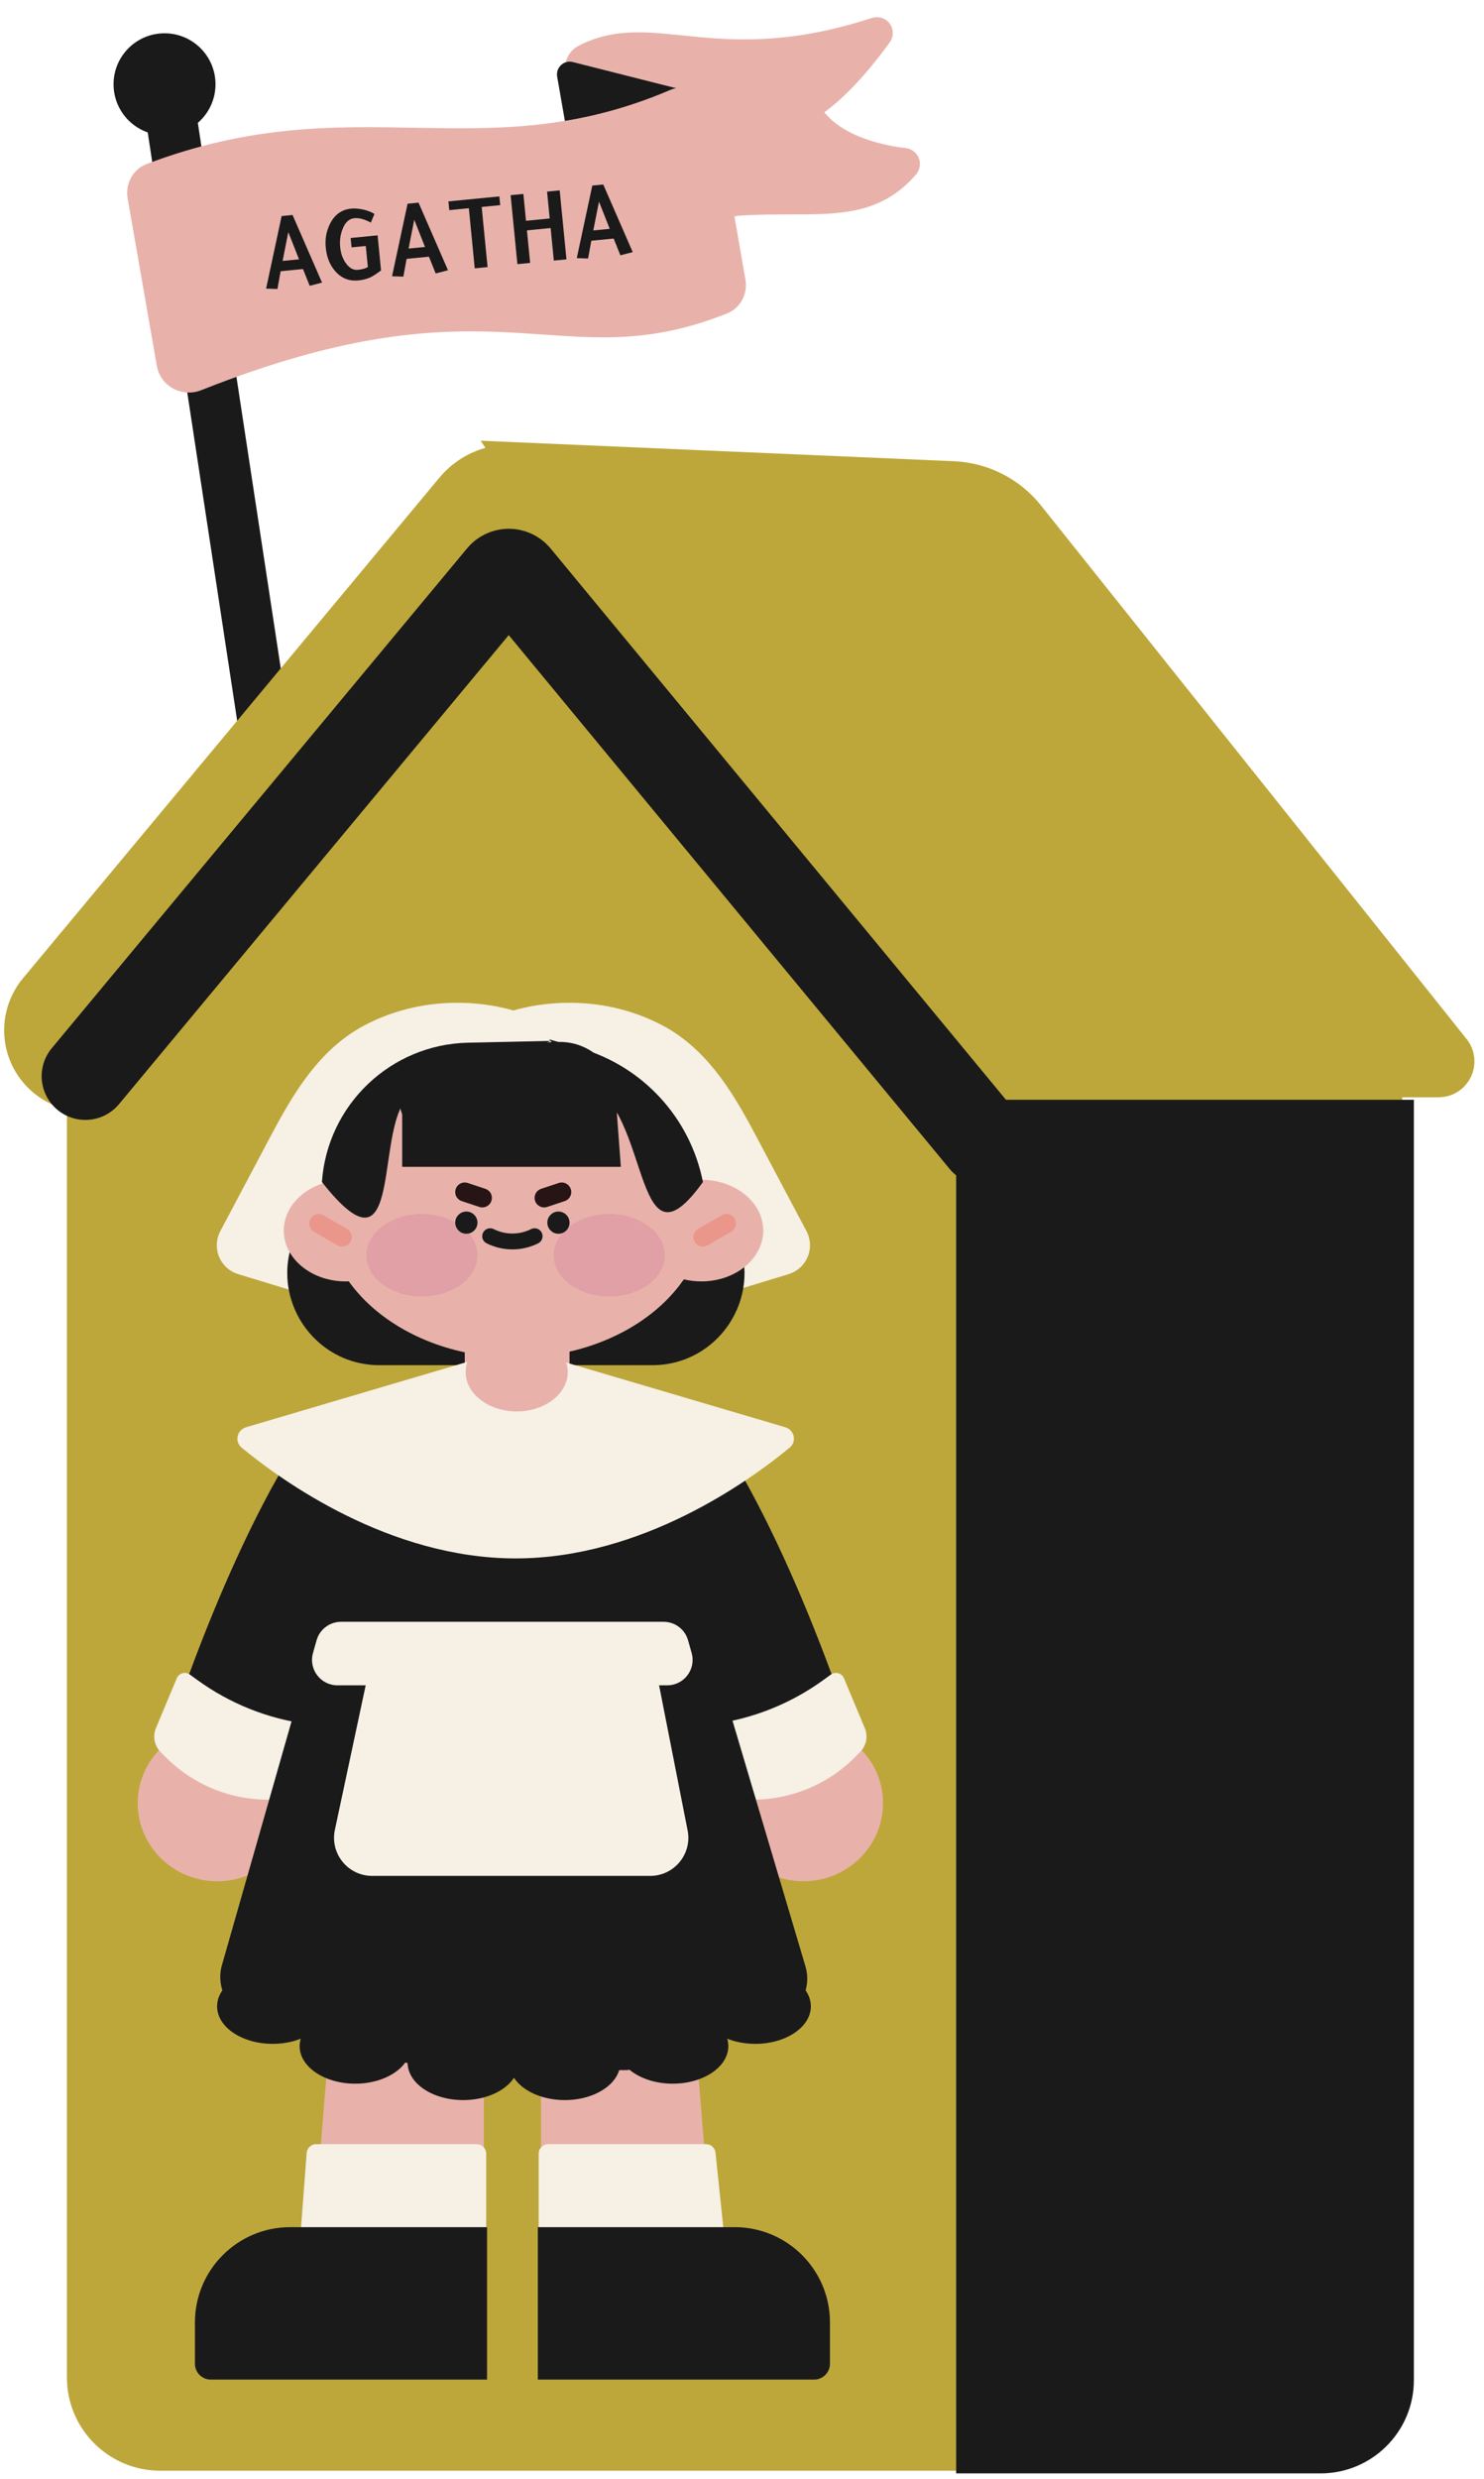 <svg width="509" height="850" viewBox="0 0 509 850" fill="none" xmlns="http://www.w3.org/2000/svg">
<g filter="url(#filter0_g_72_793)">
<path d="M95.221 280.216L59.162 43.1" stroke="#1A1A1A" stroke-width="17.483" stroke-linecap="round"/>
<circle cx="56.43" cy="28.895" r="17.483" fill="#1A1A1A"/>
</g>
<g filter="url(#filter1_g_72_793)">
<path d="M22.947 340.94C22.947 331.503 27.112 322.548 34.328 316.468L169.395 202.673C178.886 194.677 192.143 192.89 203.413 198.086L462.346 317.48C473.684 322.709 480.947 334.054 480.947 346.54V815.186C480.947 832.859 466.62 847.186 448.947 847.186H54.947C37.273 847.186 22.947 832.859 22.947 815.186V340.94Z" fill="#BDA73A"/>
<g filter="url(#filter2_g_72_793)">
<path d="M326.923 164.432L176.947 157.936L317.947 369.956H493.43C498.458 369.956 501.256 364.144 498.12 360.214L352.137 177.25C345.981 169.534 336.786 164.86 326.923 164.432Z" fill="#BDA73A"/>
<path d="M326.923 164.432L176.947 157.936L317.947 369.956H493.43C498.458 369.956 501.256 364.144 498.12 360.214L352.137 177.25C345.981 169.534 336.786 164.86 326.923 164.432Z" stroke="#BDA73A" stroke-width="12.58" stroke-linecap="round"/>
</g>
<path d="M322.284 353.272L177.671 181.556C176.229 179.844 173.59 179.852 172.159 181.572L29.284 353.272" stroke="#BDA73A" stroke-width="55.713" stroke-linecap="round"/>
<g filter="url(#filter3_g_72_793)">
<path d="M337.284 391.272L177.284 197.616C175.849 195.879 173.188 195.875 171.748 197.608L29.284 369.015" stroke="#1A1A1A" stroke-width="30" stroke-linecap="round"/>
</g>
<g style="mix-blend-mode:multiply" opacity="0.4" filter="url(#filter4_g_72_793)">
<path d="M258.43 204.659L274.605 226.133" stroke="#BDA73A" stroke-width="21.566" stroke-linecap="round"/>
</g>
<g style="mix-blend-mode:multiply" opacity="0.4" filter="url(#filter5_g_72_793)">
<path d="M313.244 250.084L325.825 267.428" stroke="#BDA73A" stroke-width="21.566" stroke-linecap="round"/>
</g>
<g style="mix-blend-mode:multiply" opacity="0.4" filter="url(#filter6_g_72_793)">
<path d="M324.028 207.137L336.609 225.307" stroke="#BDA73A" stroke-width="21.566" stroke-linecap="round"/>
</g>
<path d="M327.947 377.105H484.947V816.105C484.947 833.778 470.62 848.105 452.947 848.105H327.947V377.105Z" fill="#1A1A1A"/>
<g filter="url(#filter7_g_72_793)">
<path d="M83.734 426.49L100.352 395.144C107.654 381.37 115.619 366.964 129.422 359.717C148.381 349.765 168.45 352.965 178.095 356.943L144.534 446.33L84.379 428.043C83.724 427.843 83.413 427.096 83.734 426.49Z" fill="#F6F0E5" stroke="#F6F0E5" stroke-width="18.514" stroke-linecap="round"/>
<path d="M268.444 426.49L251.826 395.144C244.524 381.37 236.559 366.964 222.756 359.717C203.796 349.765 183.727 352.965 174.082 356.943L207.644 446.33L267.799 428.043C268.454 427.843 268.765 427.096 268.444 426.49Z" fill="#F6F0E5" stroke="#F6F0E5" stroke-width="18.514" stroke-linecap="round"/>
<circle cx="156.536" cy="409.848" r="31.198" transform="rotate(30 156.536 409.848)" fill="#BD9ADA"/>
<path d="M165.962 643.879H117.587L107.154 770.208H165.962V643.879Z" fill="#E8B2AB"/>
<path d="M185.565 643.879H233.94L244.374 770.208H185.565V643.879Z" fill="#E8B2AB"/>
<path d="M166.763 738.475C166.763 736.671 165.301 735.208 163.496 735.208H108.447C106.738 735.208 105.318 736.525 105.189 738.228L102.763 770.208H166.763V738.475Z" fill="#F6F0E5"/>
<path d="M184.763 738.475C184.763 736.671 186.226 735.208 188.031 735.208H242.165C243.838 735.208 245.24 736.472 245.414 738.136L248.763 770.208H184.763V738.475Z" fill="#F6F0E5"/>
<path d="M104.807 415.105H249.086L252.953 424.48C261.528 445.269 246.245 468.105 223.757 468.105H130.136C107.648 468.105 92.365 445.269 100.94 424.48L104.807 415.105Z" fill="#1A1A1A"/>
<path d="M124.308 500.126C124.308 500.126 105.169 524.462 82.594 587.467" stroke="#1A1A1A" stroke-width="42.473" stroke-linejoin="round"/>
<ellipse cx="26.682" cy="27.226" rx="26.682" ry="27.226" transform="matrix(0.087 -0.996 -0.996 -0.087 99.248 647.339)" fill="#E8B2AB"/>
<path d="M107.77 594.807C108.436 593.216 107.407 591.429 105.698 591.204V591.204C91.934 589.396 78.841 584.171 67.614 576.006L65.146 574.211C63.584 573.075 61.371 573.695 60.625 575.477L53.483 592.549C52.313 595.347 52.938 598.575 55.07 600.734L56.678 602.362C66.553 612.364 80.213 617.699 94.253 617.037V617.037C96.881 616.913 99.203 615.287 100.218 612.861L107.77 594.807Z" fill="#F6F0E5"/>
<path d="M225.793 500.126C225.793 500.126 244.932 524.462 267.508 587.467" stroke="#1A1A1A" stroke-width="42.473" stroke-linejoin="round"/>
<ellipse cx="275.648" cy="618.384" rx="26.682" ry="27.226" transform="rotate(-95.005 275.648 618.384)" fill="#E8B2AB"/>
<path d="M242.331 594.807C241.666 593.216 242.694 591.429 244.403 591.204V591.204C258.168 589.396 271.26 584.171 282.488 576.006L284.955 574.211C286.518 573.075 288.731 573.695 289.476 575.477L296.618 592.549C297.789 595.347 297.163 598.575 295.032 600.734L293.424 602.362C283.549 612.364 269.888 617.699 255.848 617.037V617.037C253.221 616.913 250.899 615.287 249.884 612.861L242.331 594.807Z" fill="#F6F0E5"/>
<ellipse cx="176.838" cy="414.881" rx="65.343" ry="50.641" fill="#E8B2AB"/>
<path d="M78.731 674.608L125.977 509.207L222.287 502.105L273.662 675.048C275.496 681.221 272.121 687.739 266.021 689.805L214.946 707.105H148.446L86.938 689.411C80.588 687.584 76.916 680.961 78.731 674.608Z" fill="#1A1A1A" stroke="#1A1A1A" stroke-width="5.445" stroke-linecap="round" stroke-linejoin="round"/>
<path d="M114.861 627.435L127.982 565.906H223.707L235.846 627.639C237.434 635.714 231.252 643.229 223.023 643.229H127.642C119.327 643.229 113.127 635.567 114.861 627.435Z" fill="#F6F0E5"/>
<path d="M159.411 451.117H195.349V476.71C195.349 486.634 187.304 494.679 177.38 494.679V494.679C167.456 494.679 159.411 486.634 159.411 476.71V451.117Z" fill="#E8B2AB"/>
<path d="M176.866 364.615C208.296 364.615 234.538 381.733 240.763 404.536C252.392 404.632 261.783 412.395 261.783 421.959C261.783 431.583 252.275 439.384 240.547 439.384C238.44 439.384 236.406 439.131 234.485 438.662C223.49 454.514 201.812 465.299 176.866 465.299C152.286 465.299 130.878 454.829 119.736 439.358C119.351 439.375 118.963 439.384 118.573 439.384C106.845 439.384 97.337 431.583 97.337 421.959C97.337 413.979 103.875 407.251 112.797 405.187C118.697 382.06 145.138 364.615 176.866 364.615Z" fill="#E8B2AB"/>
<path d="M160.314 466.971C159.927 468.086 159.719 469.258 159.719 470.467C159.719 477.922 167.559 483.964 177.23 483.964C186.901 483.964 194.741 477.922 194.741 470.467C194.741 469.344 194.561 468.253 194.225 467.209L269.267 489.37C272.473 490.316 273.408 494.278 270.831 496.406C257.192 507.665 220.272 534.367 176.866 534.368C133.459 534.368 96.538 507.665 82.9 496.406C80.323 494.278 81.258 490.316 84.463 489.37L160.314 466.971Z" fill="#F6F0E5"/>
<path d="M241.099 405.304C217.946 437.605 222.946 385.105 203.946 372.605L188.284 356.372L198.876 359.398C220.451 365.563 236.756 383.29 241.099 405.304Z" fill="#1A1A1A"/>
<path d="M110.413 405.304C137.447 439.605 129.124 392.223 138.447 378.105L188.829 356.917L160.542 357.531C133.997 358.108 112.266 378.818 110.413 405.304Z" fill="#1A1A1A"/>
<g opacity="0.4" filter="url(#filter8_g_72_793)">
<ellipse cx="208.962" cy="430.427" rx="19.058" ry="14.158" fill="#D7859C"/>
</g>
<g opacity="0.4" filter="url(#filter9_g_72_793)">
<ellipse cx="144.709" cy="430.427" rx="19.058" ry="14.158" fill="#D7859C"/>
</g>
<circle cx="159.955" cy="419.237" r="3.267" fill="#1A1A1A" stroke="#1A1A1A" stroke-width="1.089"/>
<circle cx="191.54" cy="419.237" r="3.267" fill="#1A1A1A" stroke="#1A1A1A" stroke-width="1.089"/>
<path d="M192.665 408.742L186.637 410.744" stroke="#1A1A1A" stroke-width="6.534" stroke-linecap="round"/>
<path d="M192.665 408.742L186.637 410.744" stroke="#5A0000" stroke-opacity="0.2" stroke-width="6.534" stroke-linecap="round" style="mix-blend-mode:multiply"/>
<path d="M159.411 408.742L165.439 410.744" stroke="#1A1A1A" stroke-width="6.534" stroke-linecap="round"/>
<path d="M159.411 408.742L165.439 410.744" stroke="#5A0000" stroke-opacity="0.2" stroke-width="6.534" stroke-linecap="round" style="mix-blend-mode:multiply"/>
<path d="M183.37 423.891V423.891C178.574 426.287 172.918 426.29 168.123 423.891V423.891" stroke="#1A1A1A" stroke-width="5.445" stroke-linecap="round" stroke-linejoin="round"/>
<path d="M227.614 556.105C231.514 556.105 234.939 558.697 235.999 562.45L237.228 566.806C238.798 572.366 234.621 577.886 228.844 577.886H115.739C109.962 577.886 105.784 572.366 107.354 566.806L108.584 562.45C109.644 558.697 113.069 556.105 116.969 556.105H227.614Z" fill="#F6F0E5"/>
<path d="M99.531 764.219C81.787 764.219 67.404 778.603 67.404 796.346V810.503C67.404 813.21 69.597 815.403 72.304 815.403H166.506V764.219H99.531Z" fill="#1A1A1A" stroke="#1A1A1A" stroke-width="1.089"/>
<path d="M251.996 764.219C269.74 764.219 284.123 778.603 284.123 796.346V810.503C284.123 813.21 281.93 815.403 279.223 815.403H185.021V764.219H251.996Z" fill="#1A1A1A" stroke="#1A1A1A" stroke-width="1.089"/>
<path d="M117.376 424.189L109.315 419.535" stroke="#EA968B" stroke-width="6.534" stroke-linecap="round"/>
<path d="M241.089 424.189L249.15 419.535" stroke="#EA968B" stroke-width="6.534" stroke-linecap="round"/>
<path d="M137.946 382.105C133.77 370.804 141.913 358.738 153.956 358.384L191.433 357.282C203.586 356.924 213.244 367.403 211.898 379.487L211.607 382.105L212.946 400.105H137.946L137.946 382.105V382.105Z" fill="#1A1A1A"/>
</g>
<g filter="url(#filter10_g_72_793)">
<ellipse cx="93.522" cy="687.962" rx="19.058" ry="12.857" fill="#1A1A1A"/>
<ellipse cx="19.058" cy="12.857" rx="19.058" ry="12.857" transform="matrix(-1 0 0 1 278.116 675.105)" fill="#1A1A1A"/>
<ellipse cx="121.838" cy="701.623" rx="19.058" ry="12.857" fill="#1A1A1A"/>
<ellipse cx="19.058" cy="12.857" rx="19.058" ry="12.857" transform="matrix(-1 0 0 1 249.801 688.766)" fill="#1A1A1A"/>
<ellipse cx="158.865" cy="707.248" rx="19.058" ry="12.857" fill="#1A1A1A"/>
<ellipse cx="19.058" cy="12.857" rx="19.058" ry="12.857" transform="matrix(-1 0 0 1 212.773 694.391)" fill="#1A1A1A"/>
</g>
</g>
<g filter="url(#filter11_g_72_793)">
<path d="M198.235 23.736L204.375 82.62C259.296 56.151 289.697 81.753 310.903 56.938C311.476 56.268 311.044 55.215 310.169 55.118C304.114 54.448 286.312 51.523 278.317 39.871C277.338 38.445 277.923 36.552 279.343 35.567C288.906 28.933 297.917 17.143 301.666 11.905C302.273 11.056 301.408 9.98 300.416 10.303C245.782 28.1 223.971 7.266 200.336 19.645C198.849 20.424 198.061 22.067 198.235 23.736Z" fill="#E8B2AB" stroke="#E8B2AB" stroke-width="8.742"/>
<path d="M196.482 21.282L239.261 32.109L194.125 43.609L191.104 26.269C190.56 23.149 193.412 20.505 196.482 21.282Z" fill="#1A1A1A"/>
<path d="M229.674 30.934C164.844 58.576 121.666 29.188 50.327 56.229C45.585 58.026 42.905 62.999 43.775 67.995L53.79 125.476C55.003 132.437 62.453 136.403 69.02 133.796C171.322 93.184 191.662 130.55 249.411 107.459C253.994 105.627 256.53 100.739 255.683 95.877L245.819 39.264C244.545 31.953 236.501 28.023 229.674 30.934Z" fill="#E8B2AB"/>
<path d="M103.917 92.255L96.262 93.007L95.146 99.095L91.269 98.965L96.594 74.09L100.349 73.722L110.461 96.899L106.231 98.007L103.917 92.255ZM96.937 89.477L102.57 88.924L98.883 79.589L96.937 89.477ZM122.937 96.149C119.759 96.461 117.117 95.42 115.011 93.026C113.152 90.924 112.062 88.236 111.741 84.962C111.424 81.98 111.929 79.196 113.255 76.611C114.849 73.538 117.235 71.846 120.412 71.534C121.543 71.423 122.853 71.514 124.339 71.805C126.052 72.172 127.416 72.694 128.43 73.372L127.19 76.338C125.084 75.183 123.211 74.674 121.572 74.811C119.719 74.993 118.349 76.269 117.464 78.641C116.731 80.584 116.466 82.591 116.669 84.661C116.896 86.972 117.595 88.896 118.767 90.434C119.938 91.972 121.258 92.668 122.727 92.524C124.219 92.378 125.367 92.059 126.169 91.567L125.46 84.345L120.586 84.823L120.271 81.61L129.514 80.703L130.694 92.727C129.178 93.872 127.967 94.659 127.061 95.088C125.9 95.64 124.525 95.993 122.937 96.149ZM147.119 88.016L139.465 88.767L138.348 94.856L134.471 94.726L139.796 69.851L143.551 69.483L153.663 92.66L149.434 93.768L147.119 88.016ZM140.139 85.238L145.772 84.685L142.085 75.35L140.139 85.238ZM167.237 91.584L162.832 92.016L160.809 71.398L154.093 72.057L153.799 69.06L171.275 67.346L171.569 70.343L165.214 70.966L167.237 91.584ZM188.863 78.197L180.738 78.994L181.833 90.151L177.464 90.58L175.143 66.93L179.512 66.501L180.416 75.708L188.54 74.911L187.637 65.704L191.97 65.279L194.29 88.929L189.957 89.354L188.863 78.197ZM210.478 81.799L202.823 82.551L201.707 88.639L197.83 88.509L203.155 63.634L206.91 63.266L217.022 86.444L212.792 87.551L210.478 81.799ZM203.498 79.021L209.131 78.469L205.444 69.133L203.498 79.021Z" fill="#1A1A1A"/>
<g style="mix-blend-mode:multiply" opacity="0.61">
<path d="M244.855 35.571L251.039 70.054" stroke="#E8B2AB" stroke-width="8.742" stroke-linecap="round"/>
</g>
</g>
<defs>
<filter id="filter0_g_72_793" x="37.526" y="9.991" width="67.858" height="280.388" filterUnits="userSpaceOnUse" color-interpolation-filters="sRGB">
<feFlood flood-opacity="0" result="BackgroundImageFix"/>
<feBlend mode="normal" in="SourceGraphic" in2="BackgroundImageFix" result="shape"/>
<feTurbulence type="fractalNoise" baseFrequency="0.38 0.38" numOctaves="3" seed="4240" />
<feDisplacementMap in="shape" scale="2.841" xChannelSelector="R" yChannelSelector="G" result="displacedImage" width="100%" height="100%" />
<feMerge result="effect1_texture_72_793">
<feMergeNode in="displacedImage"/>
</feMerge>
</filter>
<filter id="filter1_g_72_793" x="0.127" y="149.816" width="506.917" height="699.589" filterUnits="userSpaceOnUse" color-interpolation-filters="sRGB">
<feFlood flood-opacity="0" result="BackgroundImageFix"/>
<feBlend mode="normal" in="SourceGraphic" in2="BackgroundImageFix" result="shape"/>
<feTurbulence type="fractalNoise" baseFrequency="0.415 0.415" numOctaves="3" seed="4240" />
<feDisplacementMap in="shape" scale="2.6" xChannelSelector="R" yChannelSelector="G" result="displacedImage" width="100%" height="100%" />
<feMerge result="effect1_texture_72_793">
<feMergeNode in="displacedImage"/>
</feMerge>
</filter>
<filter id="filter2_g_72_793" x="162.521" y="148.779" width="345.559" height="229.803" filterUnits="userSpaceOnUse" color-interpolation-filters="sRGB">
<feFlood flood-opacity="0" result="BackgroundImageFix"/>
<feBlend mode="normal" in="SourceGraphic" in2="BackgroundImageFix" result="shape"/>
<feTurbulence type="fractalNoise" baseFrequency="0.231 0.231" numOctaves="3" seed="4240" />
<feDisplacementMap in="shape" scale="4.673" xChannelSelector="R" yChannelSelector="G" result="displacedImage" width="100%" height="100%" />
<feMerge result="effect1_texture_72_793">
<feMergeNode in="displacedImage"/>
</feMerge>
</filter>
<filter id="filter3_g_72_793" x="12.984" y="180.011" width="340.601" height="227.562" filterUnits="userSpaceOnUse" color-interpolation-filters="sRGB">
<feFlood flood-opacity="0" result="BackgroundImageFix"/>
<feBlend mode="normal" in="SourceGraphic" in2="BackgroundImageFix" result="shape"/>
<feTurbulence type="fractalNoise" baseFrequency="0.415 0.415" numOctaves="3" seed="4240" />
<feDisplacementMap in="shape" scale="2.6" xChannelSelector="R" yChannelSelector="G" result="displacedImage" width="100%" height="100%" />
<feMerge result="effect1_texture_72_793">
<feMergeNode in="displacedImage"/>
</feMerge>
</filter>
<filter id="filter4_g_72_793" x="245.31" y="191.539" width="42.415" height="47.714" filterUnits="userSpaceOnUse" color-interpolation-filters="sRGB">
<feFlood flood-opacity="0" result="BackgroundImageFix"/>
<feBlend mode="normal" in="SourceGraphic" in2="BackgroundImageFix" result="shape"/>
<feTurbulence type="fractalNoise" baseFrequency="0.231 0.231" numOctaves="3" seed="4240" />
<feDisplacementMap in="shape" scale="4.673" xChannelSelector="R" yChannelSelector="G" result="displacedImage" width="100%" height="100%" />
<feMerge result="effect1_texture_72_793">
<feMergeNode in="displacedImage"/>
</feMerge>
</filter>
<filter id="filter5_g_72_793" x="300.124" y="236.963" width="38.821" height="43.585" filterUnits="userSpaceOnUse" color-interpolation-filters="sRGB">
<feFlood flood-opacity="0" result="BackgroundImageFix"/>
<feBlend mode="normal" in="SourceGraphic" in2="BackgroundImageFix" result="shape"/>
<feTurbulence type="fractalNoise" baseFrequency="0.231 0.231" numOctaves="3" seed="4240" />
<feDisplacementMap in="shape" scale="4.673" xChannelSelector="R" yChannelSelector="G" result="displacedImage" width="100%" height="100%" />
<feMerge result="effect1_texture_72_793">
<feMergeNode in="displacedImage"/>
</feMerge>
</filter>
<filter id="filter6_g_72_793" x="310.908" y="194.016" width="38.822" height="44.411" filterUnits="userSpaceOnUse" color-interpolation-filters="sRGB">
<feFlood flood-opacity="0" result="BackgroundImageFix"/>
<feBlend mode="normal" in="SourceGraphic" in2="BackgroundImageFix" result="shape"/>
<feTurbulence type="fractalNoise" baseFrequency="0.231 0.231" numOctaves="3" seed="4240" />
<feDisplacementMap in="shape" scale="4.673" xChannelSelector="R" yChannelSelector="G" result="displacedImage" width="100%" height="100%" />
<feMerge result="effect1_texture_72_793">
<feMergeNode in="displacedImage"/>
</feMerge>
</filter>
<filter id="filter7_g_72_793" x="45.814" y="342.432" width="258.473" height="474.932" filterUnits="userSpaceOnUse" color-interpolation-filters="sRGB">
<feFlood flood-opacity="0" result="BackgroundImageFix"/>
<feBlend mode="normal" in="SourceGraphic" in2="BackgroundImageFix" result="shape"/>
<feTurbulence type="fractalNoise" baseFrequency="0.381 0.381" numOctaves="3" seed="4240" />
<feDisplacementMap in="shape" scale="2.832" xChannelSelector="R" yChannelSelector="G" result="displacedImage" width="100%" height="100%" />
<feMerge result="effect1_texture_72_793">
<feMergeNode in="displacedImage"/>
</feMerge>
</filter>
<filter id="filter8_g_72_793" x="177.957" y="404.323" width="62.01" height="52.209" filterUnits="userSpaceOnUse" color-interpolation-filters="sRGB">
<feFlood flood-opacity="0" result="BackgroundImageFix"/>
<feBlend mode="normal" in="SourceGraphic" in2="BackgroundImageFix" result="shape"/>
<feTurbulence type="fractalNoise" baseFrequency="1.836 1.836" numOctaves="3" seed="1626" />
<feDisplacementMap in="shape" scale="23.894" xChannelSelector="R" yChannelSelector="G" result="displacedImage" width="100%" height="100%" />
<feMerge result="effect1_texture_72_793">
<feMergeNode in="displacedImage"/>
</feMerge>
</filter>
<filter id="filter9_g_72_793" x="113.704" y="404.323" width="62.01" height="52.209" filterUnits="userSpaceOnUse" color-interpolation-filters="sRGB">
<feFlood flood-opacity="0" result="BackgroundImageFix"/>
<feBlend mode="normal" in="SourceGraphic" in2="BackgroundImageFix" result="shape"/>
<feTurbulence type="fractalNoise" baseFrequency="1.836 1.836" numOctaves="3" seed="1626" />
<feDisplacementMap in="shape" scale="23.894" xChannelSelector="R" yChannelSelector="G" result="displacedImage" width="100%" height="100%" />
<feMerge result="effect1_texture_72_793">
<feMergeNode in="displacedImage"/>
</feMerge>
</filter>
<filter id="filter10_g_72_793" x="73.048" y="673.689" width="206.483" height="47.831" filterUnits="userSpaceOnUse" color-interpolation-filters="sRGB">
<feFlood flood-opacity="0" result="BackgroundImageFix"/>
<feBlend mode="normal" in="SourceGraphic" in2="BackgroundImageFix" result="shape"/>
<feTurbulence type="fractalNoise" baseFrequency="0.381 0.381" numOctaves="3" seed="4240" />
<feDisplacementMap in="shape" scale="2.832" xChannelSelector="R" yChannelSelector="G" result="displacedImage" width="100%" height="100%" />
<feMerge result="effect1_texture_72_793">
<feMergeNode in="displacedImage"/>
</feMerge>
</filter>
<filter id="filter11_g_72_793" x="42.192" y="4.45" width="274.777" height="131.572" filterUnits="userSpaceOnUse" color-interpolation-filters="sRGB">
<feFlood flood-opacity="0" result="BackgroundImageFix"/>
<feBlend mode="normal" in="SourceGraphic" in2="BackgroundImageFix" result="shape"/>
<feTurbulence type="fractalNoise" baseFrequency="0.38 0.38" numOctaves="3" seed="4240" />
<feDisplacementMap in="shape" scale="2.841" xChannelSelector="R" yChannelSelector="G" result="displacedImage" width="100%" height="100%" />
<feMerge result="effect1_texture_72_793">
<feMergeNode in="displacedImage"/>
</feMerge>
</filter>
</defs>
</svg>
